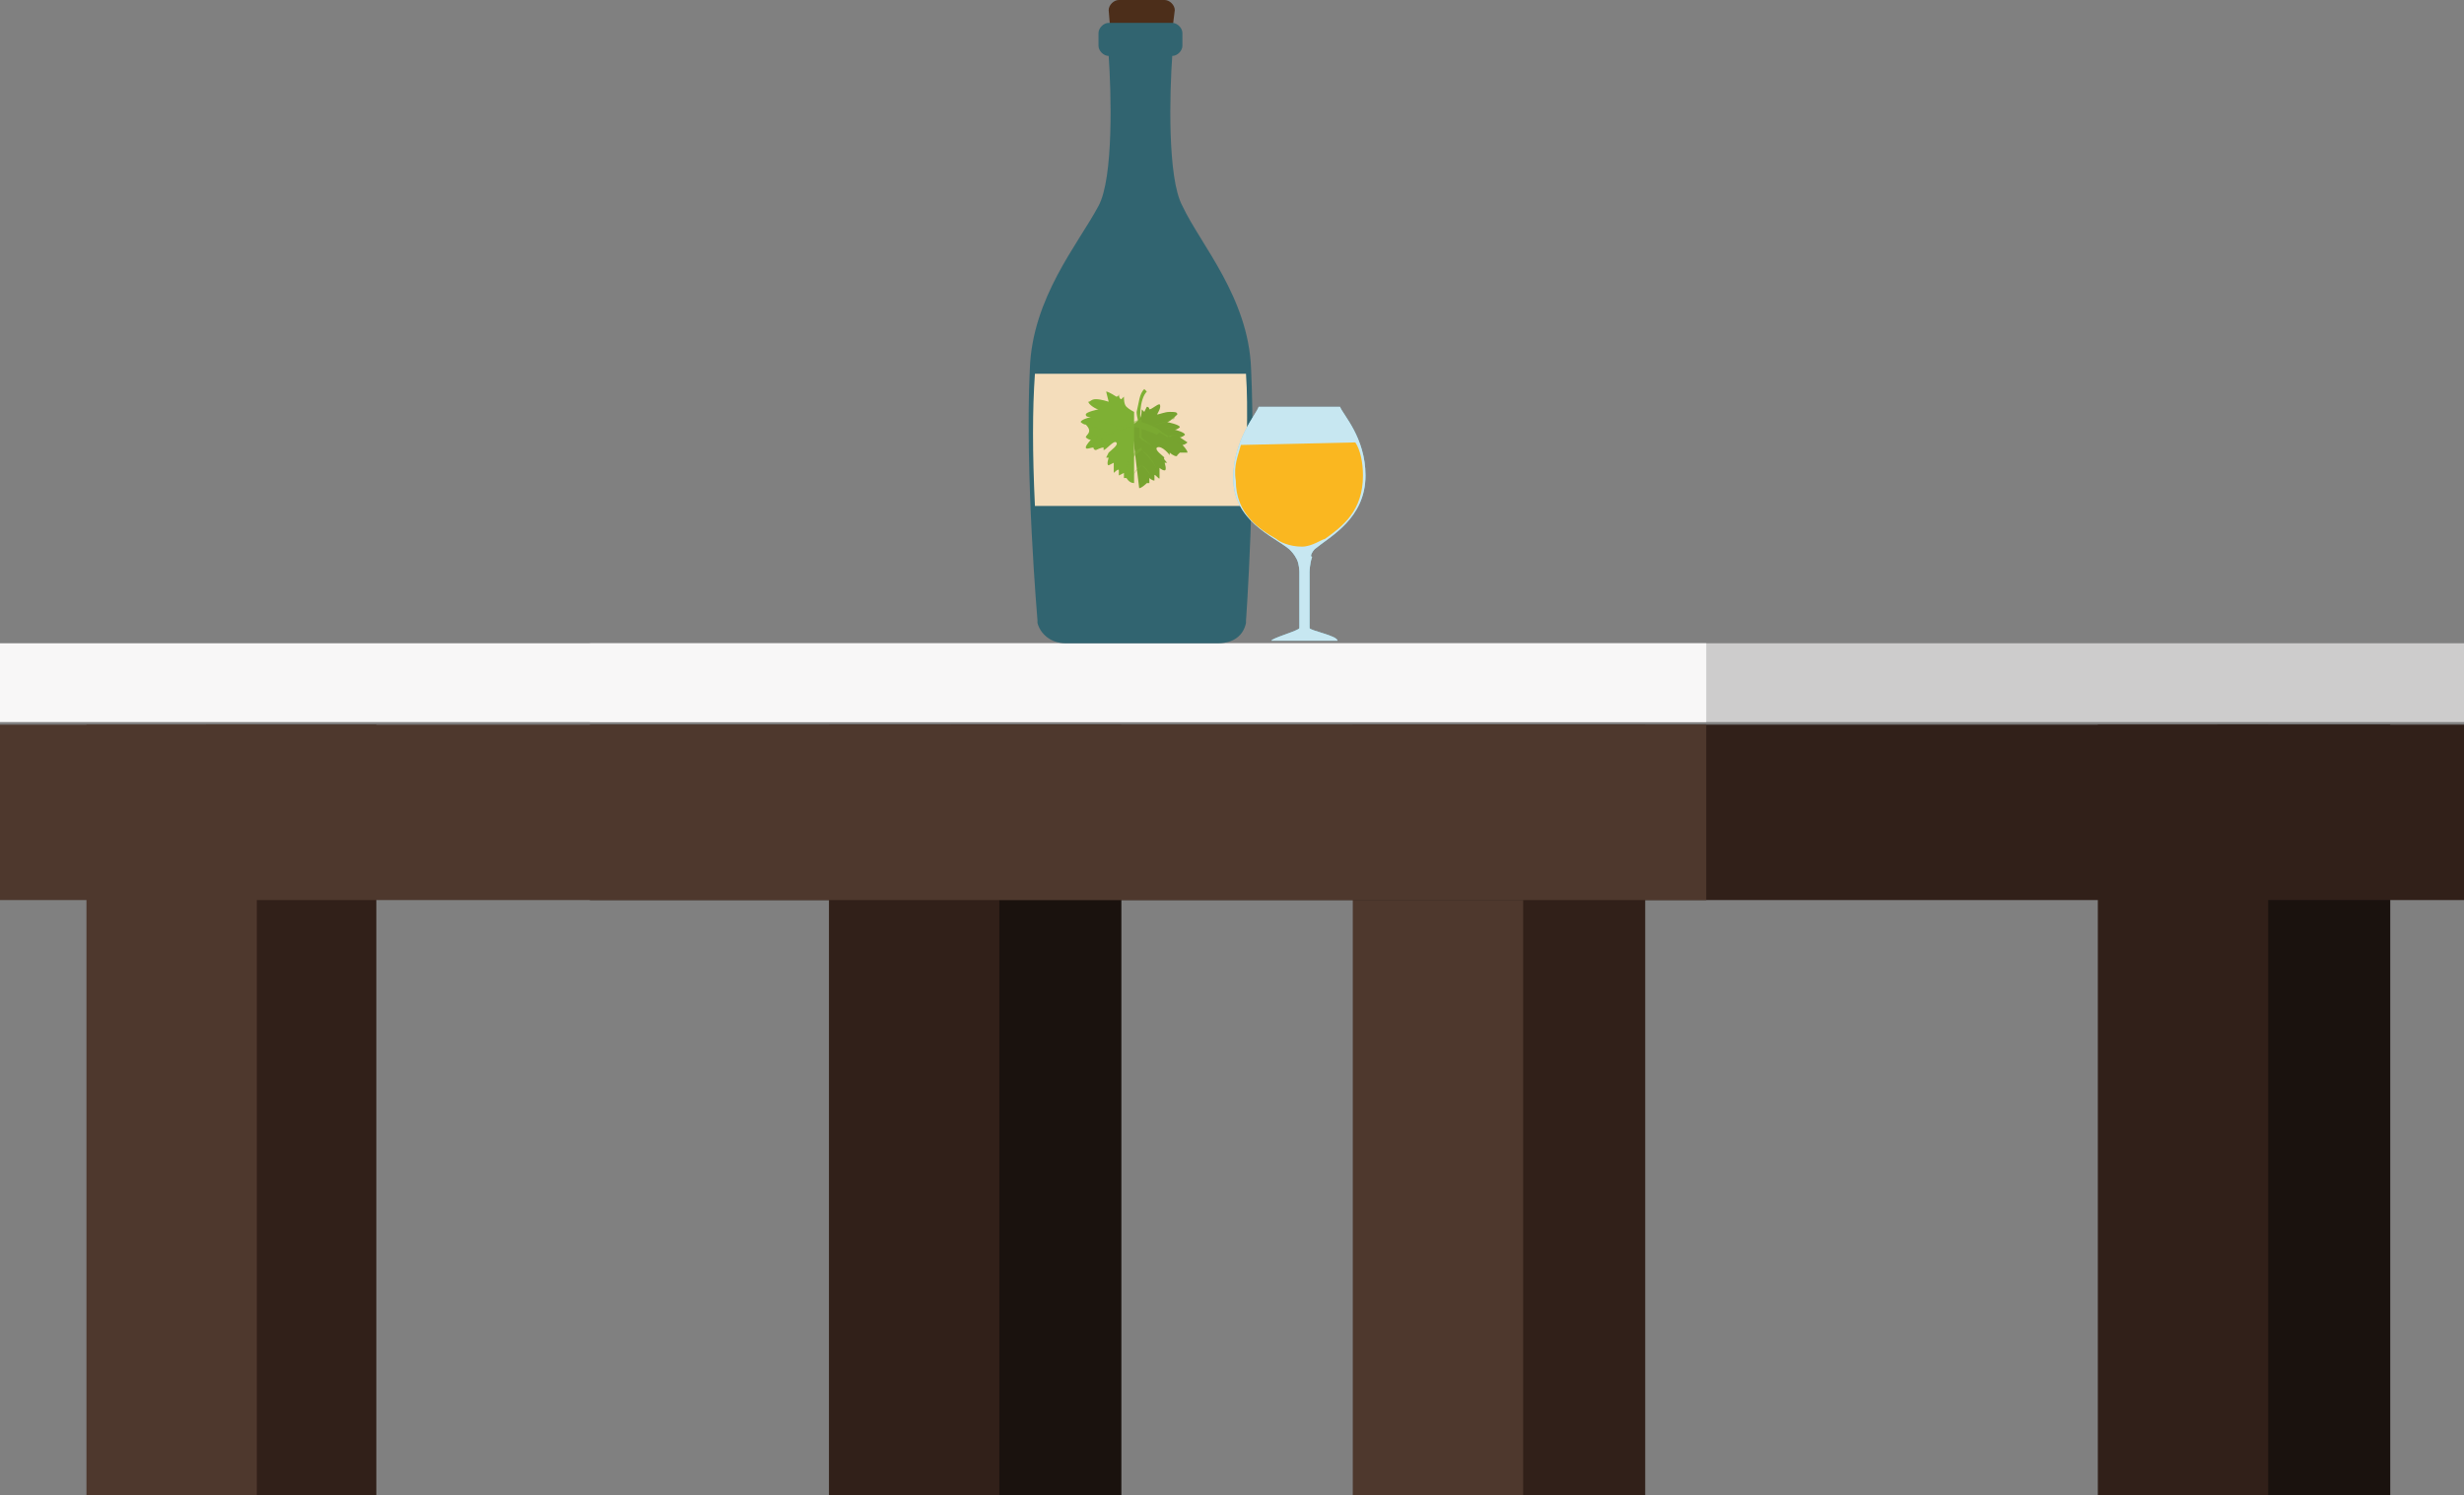 <svg xmlns="http://www.w3.org/2000/svg" fill="none" viewBox="0.8 0.4 96.9 58.8">
<rect x="0.8" y="0.4" width="96.9" height="58.8" fill="#808080" stroke="none"/>
<path d="M65.5 28.9H58.8V59.2H65.5V28.9Z" fill="#312019"/>
<path d="M60.7 28.9H54V59.2H60.7V28.9Z" fill="#4E382D"/>
<path d="M15.6 28.9H8.9V59.2H15.6V28.9Z" fill="#312019"/>
<path d="M10.9 28.9H4.2V59.2H10.9V28.9Z" fill="#4E382D"/>
<path d="M94.8 28.9H88V59.2H94.8V28.9Z" fill="#1A120E"/>
<path d="M90 28.9H83.3V59.2H90V28.9Z" fill="#312019"/>
<path d="M44.9 28.9H38.2V59.2H44.9V28.9Z" fill="#1A120E"/>
<path d="M40.1 28.9H33.4V59.2H40.1V28.9Z" fill="#312019"/>
<path d="M97.7 25.7H24V28.8H97.7V25.7Z" fill="#CDCCCC"/>
<path d="M97.7 28.9H24V35.8H97.7V28.9Z" fill="#312019"/>
<path d="M67.9 28.9H0.8V35.8H67.9V28.9Z" fill="#4E382D"/>
<path d="M67.9 25.7H0.8V28.8H67.9V25.7Z" fill="#F8F7F7"/>
<path d="M46.7 3.2C46.7 3.4 46.5 3.6 46.3 3.6H45C44.8 3.6 44.6 3.4 44.6 3.2L44.4 0.8C44.4 0.6 44.6 0.4 44.8 0.4H46.6C46.8 0.4 47 0.6 47 0.8L46.7 3.2Z" fill="#4C2E1A"/>
<path d="M50 14.9C49.9 12.1 48 10 47.3 8.5C46.7 7.4 46.8 4 46.9 2.6C47.1 2.6 47.3 2.4 47.3 2.2V1.7C47.3 1.5 47.1 1.3 46.9 1.3H44.4C44.2 1.3 44 1.5 44 1.7V2.2C44 2.4 44.2 2.6 44.4 2.6C44.5 4 44.6 7.4 44 8.5C43.2 10 41.4 12.1 41.3 14.9C41.1 19 41.6 24.8 41.6 24.8V24.9C41.7 25.3 42.1 25.7 42.7 25.7H48.7C49.3 25.7 49.7 25.4 49.8 24.9V24.8C49.8 24.9 50.2 19.1 50 14.9Z" fill="#316470"/>
<path d="M41.5 20.3C41.4 18.2 41.4 16.5 41.5 15.1H49.8C49.9 16.5 49.8 18.3 49.8 20.3H41.5Z" fill="#F4DDBB"/>
<path d="M45.8 15.7L45.9 15.8C45.6 16.1 45.6 17 45.7 17.1H45.6C45.6 17.1 45.5 16.8 45.5 16.6C45.6 16.2 45.6 15.9 45.8 15.7Z" fill="#7EB034"/>
<path d="M45.6 19.6C45.7 19.6 45.9 19.4 45.9 19.4H46V19.2C46 19.2 46.1 19.3 46.2 19.3V19.1C46.2 19 46.4 19.3 46.4 19.2V18.8C46.4 18.8 46.5 18.9 46.6 18.9C46.7 18.9 46.6 18.6 46.6 18.6H46.7C46.7 18.6 46.5 18.4 46.6 18.4C46.5 18.3 46.2 18.1 46.3 18C46.5 17.9 46.8 18.3 46.8 18.3V18.2C46.9 18.3 47.1 18.4 47.1 18.3L47.2 18.2C47.4 18.2 47.5 18.2 47.5 18.2C47.5 18.1 47.3 17.9 47.3 17.9C47.4 17.9 47.5 17.8 47.5 17.8L47.2 17.6C47.3 17.6 47.4 17.5 47.4 17.5C47.4 17.4 47 17.3 47 17.3C47.1 17.3 47.2 17.2 47.2 17.2C47.2 17.1 46.7 17 46.7 17C46.8 17 47.1 16.7 47.1 16.7C47.1 16.6 47 16.6 46.8 16.6C46.6 16.6 46.4 16.7 46.3 16.7C46.3 16.7 46.5 16.4 46.4 16.3C46.3 16.3 46.1 16.5 46 16.5C46 16.5 46 16.4 45.9 16.4L45.8 16.6L45.7 16.5C45.7 16.5 45.7 16.8 45.6 16.9C45.5 17 45.4 17.1 45.3 17.1L45.6 19.6Z" fill="#76A32F"/>
<path d="M43.5 17.6C43.5 17.6 43.6 17.7 43.7 17.7C43.7 17.7 43.5 17.9 43.5 18C43.5 18.1 43.7 18 43.8 18C43.8 18 43.8 18.1 43.9 18.1C43.9 18.1 44.1 18 44.2 18V18.1C44.3 18.1 44.6 17.7 44.7 17.8C44.8 17.9 44.5 18.1 44.4 18.2L44.3 18.4C44.3 18.4 44.3 18.4 44.4 18.4C44.4 18.4 44.3 18.7 44.4 18.7L44.6 18.6V19C44.6 19 44.8 18.8 44.8 18.9C44.8 19 44.8 19.1 44.8 19.1L45 19V19.2H45.1C45.1 19.2 45.2 19.4 45.4 19.4V16.6C45.4 16.6 45.2 16.5 45.1 16.4C45 16.3 45 16.1 45 16L44.9 16.1C44.8 16.1 44.8 15.9 44.8 15.9C44.8 15.9 44.8 16 44.7 16C44.7 16 44.4 15.8 44.3 15.8L44.4 16.2C44.4 16.2 44.1 16.1 43.9 16.1C43.7 16.1 43.7 16.2 43.6 16.2C43.6 16.3 43.9 16.5 44 16.5C44 16.5 43.5 16.6 43.5 16.7C43.5 16.8 43.6 16.8 43.7 16.8C43.7 16.8 43.3 16.9 43.3 17C43.3 17 43.4 17.1 43.5 17.1C43.8 17.4 43.5 17.5 43.5 17.6Z" fill="#7EB034"/>
<path opacity="0.5" d="M43.7 18C44.4 17.4 44.8 17.2 45.6 16.9C45.6 16.9 45.6 16.9 45.7 16.9V17.5V18C45.3 18.2 45.1 18.6 45.1 18.8C45.1 18.8 45.2 18.6 45.3 18.5C45.4 18.3 45.6 18.2 45.7 18.1V18.7C45.5 18.8 45.4 19 45.3 19.2C45.4 19 45.5 18.9 45.7 18.7C45.8 18.8 46 19 46.1 19.2C46 19 45.9 18.8 45.7 18.7V18.1C46 18.3 46.2 18.6 46.3 18.9C46.2 18.6 45.9 18.3 45.7 18.1V17.6L45.8 17.7C46.1 17.9 46.5 18.3 46.6 18.7C46.5 18.2 46.1 17.9 45.7 17.7L45.6 17.6V17C45.6 17 45.6 17 45.7 17C46 17.1 46.3 17.2 46.5 17.4C46.8 17.6 47.2 17.8 47.5 18.1C47.3 17.9 47 17.7 46.8 17.6C46.9 17.5 47.1 17.5 47.3 17.5C47.3 17.5 47.3 17.5 47.2 17.5C47 17.5 46.8 17.5 46.7 17.6C46.6 17.5 46.5 17.5 46.4 17.4C46.5 17.3 46.8 17.2 47 17.2C46.7 17.2 46.5 17.3 46.3 17.5C46.1 17.4 45.8 17.3 45.5 17.2C46.2 17.2 46.5 17 46.9 16.9C46.9 16.9 47 16.9 47 16.8C47 16.8 46.9 16.8 46.9 16.9C46.6 17 46.2 17.2 45.5 17.2C45.5 17.2 45.5 17.2 45.4 17.2H45.3C44.6 17.2 44.3 17 43.9 16.9C43.9 16.9 43.8 16.9 43.8 16.8C43.8 16.8 43.9 16.8 43.9 16.9C44.2 17 44.6 17.2 45.2 17.2C44.9 17.3 44.7 17.4 44.4 17.5C44.2 17.3 43.9 17.2 43.7 17.2C44 17.2 44.2 17.3 44.3 17.4C44.2 17.5 44.1 17.5 44 17.6C43.9 17.5 43.7 17.5 43.5 17.5C43.5 17.5 43.5 17.5 43.4 17.5C43.6 17.5 43.8 17.5 43.9 17.6C44.1 17.5 43.9 17.7 43.7 18C43.7 17.9 43.7 17.9 43.7 18Z" fill="#7EB034"/>
<path d="M52.5 22C53.1 21.5 54.5 20.8 54.5 19.1C54.5 17.6 53.6 16.7 53.5 16.4H51.9H50.3C50.2 16.7 49.3 17.7 49.3 19.2C49.3 20.9 50.9 21.5 51.5 22C51.6 22.1 51.7 22.2 51.8 22.4C51.9 22.6 51.9 22.9 51.9 22.9V24.5C51.9 24.5 51.9 25 51.9 25.1C51.9 25.2 50.8 25.5 50.8 25.6H52.1H53.4C53.4 25.4 52.3 25.2 52.3 25.1C52.3 25 52.3 24.5 52.3 24.5V22.9C52.3 22.9 52.3 22.6 52.4 22.3C52.3 22.3 52.4 22.1 52.5 22Z" fill="#86CEE3"/>
<path d="M52.5 22C53.1 21.5 54.5 20.8 54.5 19.1C54.5 17.6 53.6 16.7 53.5 16.4H51.9H50.3C50.2 16.7 49.3 17.7 49.3 19.2C49.3 20.9 50.9 21.5 51.5 22C51.6 22.1 51.7 22.2 51.8 22.4C51.9 22.6 51.9 22.9 51.9 22.9V24.5C51.9 24.5 51.9 25 51.9 25.1C51.9 25.2 50.8 25.5 50.8 25.6H52.1H53.4C53.4 25.4 52.3 25.2 52.3 25.1C52.3 25 52.3 24.5 52.3 24.5V22.9C52.3 22.9 52.3 22.6 52.4 22.3C52.3 22.3 52.4 22.1 52.5 22Z" fill="#C7E7F1"/>
<path d="M51 21.6C51.1 21.7 51.5 21.9 52 21.9C52.4 21.9 52.8 21.6 52.9 21.6C53.6 21.1 54.4 20.5 54.4 19.1C54.4 18.6 54.3 18.1 54.1 17.8L49.6 17.9C49.5 18.3 49.3 18.7 49.4 19.3C49.4 20.6 50.3 21.2 51 21.6Z" fill="#FAB720"/>
</svg>